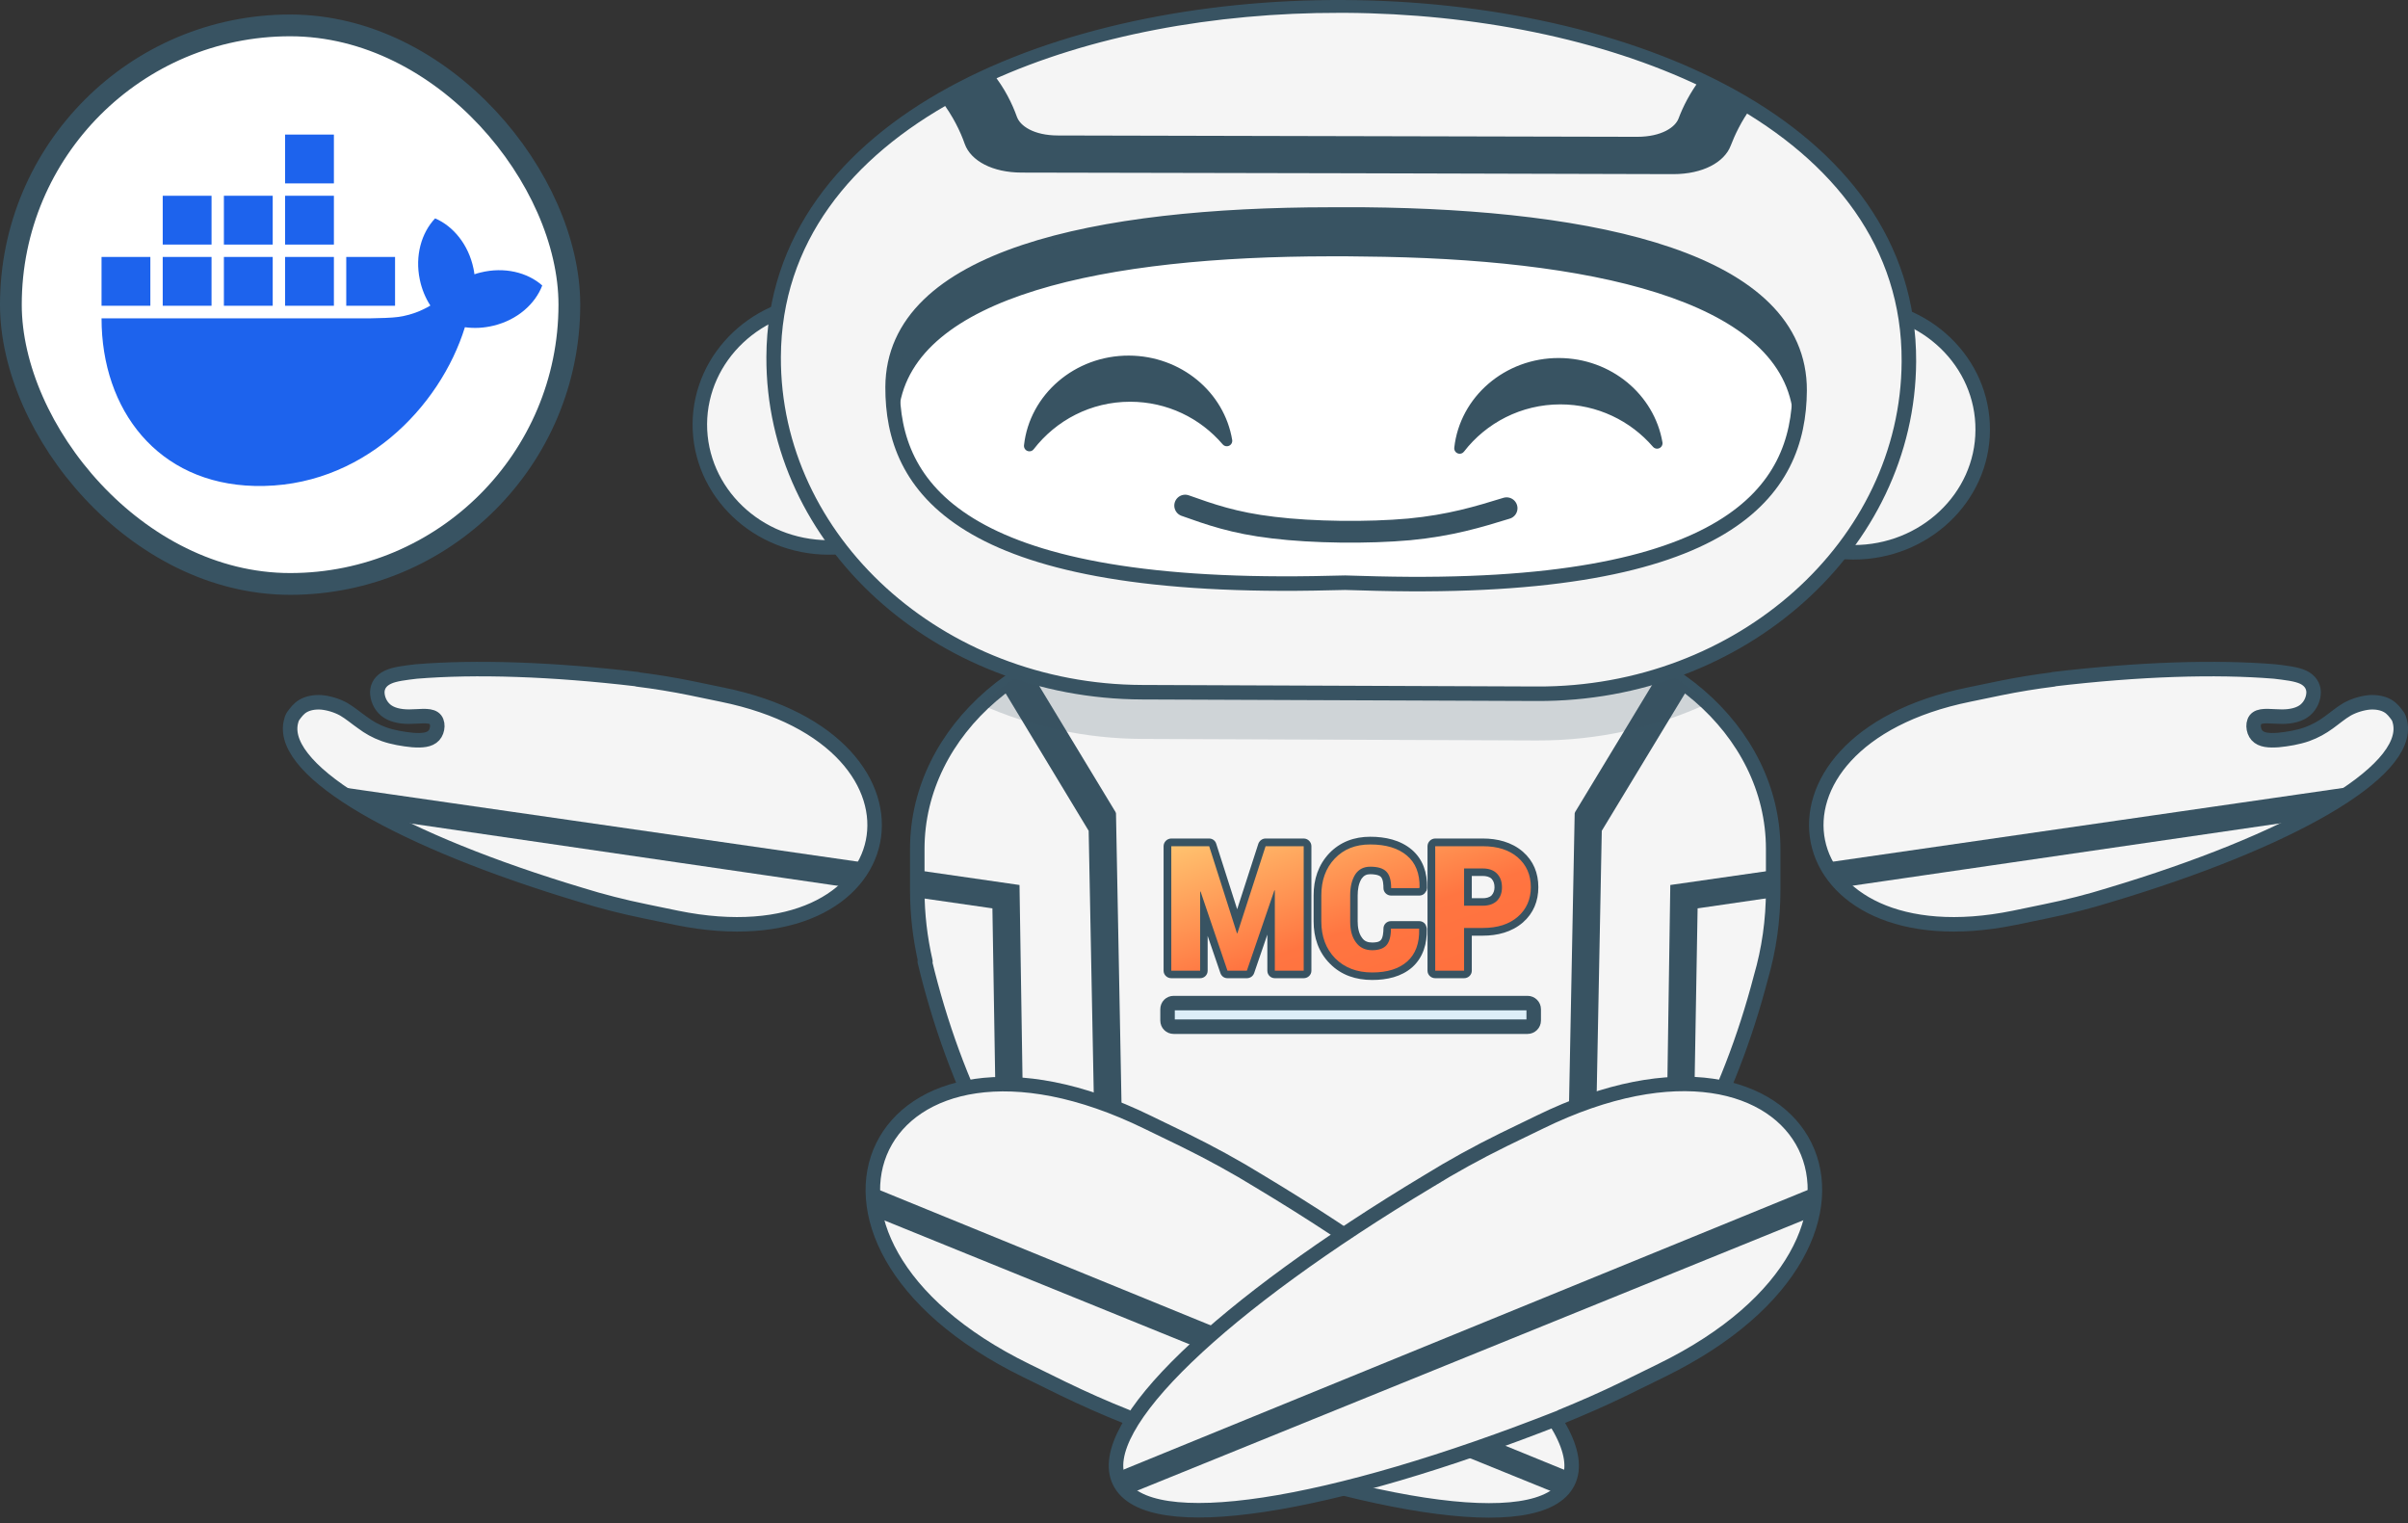 <svg width="332" height="210" viewBox="0 0 332 210" fill="none" xmlns="http://www.w3.org/2000/svg">
<rect x="0" y="0" width="332" height="210" fill="#333333" stroke="none"/>
<path fill-rule="evenodd" clip-rule="evenodd" d="M209.757 87.133H161.217C142.111 87.133 126.468 100.589 126.468 117.022V122.702C126.468 126.074 126.863 129.355 127.592 132.544H127.501C135.854 167.384 158.635 192.383 185.426 192.383C211.64 192.383 233.996 168.447 242.774 134.761C243.898 130.904 244.475 126.864 244.475 122.702V117.022C244.475 100.589 228.862 87.133 209.757 87.133Z" fill="#F5F5F5" stroke="#385362" stroke-width="2" stroke-miterlimit="22.926" stroke-linecap="round" stroke-linejoin="round"/>
<path fill-rule="evenodd" clip-rule="evenodd" d="M126.469 119.969V122.702C126.469 123.037 126.469 123.371 126.499 123.735L136.827 125.224L137.374 158.606C138.589 160.823 139.864 162.949 141.231 164.985L140.563 122.004L126.469 119.969Z" fill="#385362"/>
<path fill-rule="evenodd" clip-rule="evenodd" d="M230.29 122.004L244.475 119.969V122.702C244.475 123.037 244.475 123.371 244.475 123.705L234.056 125.224L233.479 158.545C232.264 160.762 230.989 162.889 229.652 164.954L230.29 122.004Z" fill="#385362"/>
<path fill-rule="evenodd" clip-rule="evenodd" d="M220.843 114.532L219.628 177.317C218.382 178.532 217.107 179.686 215.77 180.78L217.107 112.132L217.167 111.95L229.105 92.236C230.411 92.996 231.656 93.846 232.841 94.727L220.843 114.532Z" fill="#385362"/>
<path fill-rule="evenodd" clip-rule="evenodd" d="M150.099 114.532L151.314 177.317C152.559 178.532 153.866 179.686 155.172 180.78L153.866 112.132L153.805 111.95L141.867 92.236C140.561 92.996 139.286 93.846 138.131 94.727L150.099 114.532Z" fill="#385362"/>
<path fill-rule="evenodd" clip-rule="evenodd" d="M235.454 96.975C228.377 100.255 220.388 102.108 211.913 102.078L157.481 101.865C149.523 101.835 142.02 100.134 135.308 97.157C141.686 91.021 150.951 87.133 161.218 87.133H209.757C219.902 87.133 229.075 90.93 235.454 96.975Z" fill="#385362" fill-opacity="0.2"/>
<path fill-rule="evenodd" clip-rule="evenodd" d="M99.556 95.76L95.303 94.879C92.782 94.362 90.322 93.967 87.892 93.664V93.633C76.076 92.236 65.566 91.902 57.395 92.57C55.907 92.752 54.419 92.904 53.477 93.36C52.505 93.816 52.049 94.545 52.019 95.395C52.019 96.246 52.383 97.218 53.173 97.886C53.932 98.524 55.087 98.797 56.393 98.797C57.699 98.797 59.127 98.524 59.825 99.01C60.493 99.465 60.402 100.741 59.825 101.379C59.218 102.047 58.155 102.108 56.879 102.017C55.603 101.895 54.175 101.652 52.961 101.227C51.776 100.802 50.834 100.255 49.984 99.617C49.103 99.01 48.313 98.311 47.371 97.764C46.43 97.248 45.306 96.914 44.304 96.823C43.301 96.762 42.451 96.944 41.813 97.309C41.175 97.673 40.78 98.22 40.385 98.767C40.233 99.04 40.142 99.344 40.081 99.648C38.684 106.482 55.391 115.959 80.116 123.37C82.941 124.251 85.917 125.011 89.046 125.649L93.298 126.529C125.192 133.03 131.48 102.26 99.556 95.76Z" fill="#F5F5F5" stroke="#385362" stroke-width="2" stroke-miterlimit="22.926" stroke-linecap="round" stroke-linejoin="round"/>
<path fill-rule="evenodd" clip-rule="evenodd" d="M45.792 108.335C47.888 109.885 50.5 111.464 53.538 113.074L116.809 122.308C117.872 121.275 118.692 120.151 119.33 118.936L45.792 108.335Z" fill="#385362"/>
<path fill-rule="evenodd" clip-rule="evenodd" d="M271.448 95.76L275.701 94.879C278.222 94.362 280.682 93.967 283.112 93.664V93.633C294.928 92.236 305.468 91.902 313.609 92.57C315.097 92.752 316.586 92.904 317.558 93.36C318.499 93.816 318.955 94.545 318.985 95.395C318.985 96.246 318.621 97.218 317.831 97.886C317.072 98.524 315.917 98.797 314.611 98.797C313.305 98.797 311.877 98.524 311.179 99.01C310.511 99.465 310.602 100.741 311.179 101.379C311.786 102.047 312.849 102.108 314.125 102.017C315.401 101.895 316.829 101.652 318.044 101.227C319.228 100.802 320.17 100.255 321.051 99.617C321.901 99.01 322.691 98.311 323.633 97.764C324.574 97.248 325.698 96.914 326.7 96.823C327.703 96.762 328.553 96.944 329.191 97.309C329.829 97.673 330.224 98.22 330.619 98.767C330.771 99.04 330.862 99.344 330.923 99.648C332.32 106.482 315.614 115.959 290.888 123.37C288.063 124.251 285.087 125.011 281.958 125.649L277.706 126.529C245.812 133.03 239.524 102.26 271.448 95.76Z" fill="#F5F5F5" stroke="#385362" stroke-width="2" stroke-miterlimit="22.926" stroke-linecap="round" stroke-linejoin="round"/>
<path fill-rule="evenodd" clip-rule="evenodd" d="M325.243 108.305C323.147 109.854 320.565 111.464 317.527 113.043L254.195 122.277C253.132 121.275 252.282 120.121 251.674 118.936L325.243 108.305Z" fill="#385362"/>
<path fill-rule="evenodd" clip-rule="evenodd" d="M141.508 188.95L146.52 191.41C149.466 192.838 152.413 194.144 155.329 195.298L155.298 195.329C187.162 207.904 212.403 212.065 216.2 204.289C219.936 196.696 202.045 179.898 173.645 162.858C170.395 160.853 166.901 158.939 163.256 157.147L158.245 154.717C120.671 136.34 103.934 170.573 141.508 188.95Z" fill="#F5F5F5" stroke="#385362" stroke-width="2" stroke-miterlimit="22.926" stroke-linecap="round" stroke-linejoin="round"/>
<path fill-rule="evenodd" clip-rule="evenodd" d="M214.83 205.96C215.437 205.505 215.893 204.928 216.196 204.29C216.409 203.895 216.531 203.47 216.622 203.014L120.333 163.678C120.303 164.984 120.454 166.382 120.789 167.779L214.83 205.96Z" fill="#385362"/>
<path fill-rule="evenodd" clip-rule="evenodd" d="M229.075 188.92L224.063 191.38C221.086 192.838 218.14 194.114 215.254 195.298V195.329C183.391 207.904 158.149 212.035 154.352 204.259C150.647 196.665 168.537 179.868 196.938 162.828C200.188 160.823 203.651 158.909 207.296 157.117L212.308 154.687C249.882 136.31 266.649 170.543 229.075 188.92Z" fill="#F5F5F5" stroke="#385362" stroke-width="2" stroke-miterlimit="22.926" stroke-linecap="round" stroke-linejoin="round"/>
<path fill-rule="evenodd" clip-rule="evenodd" d="M155.719 205.93C155.112 205.474 154.656 204.897 154.352 204.259C154.17 203.865 154.018 203.439 153.958 202.984L250.216 163.648C250.246 164.984 250.094 166.351 249.791 167.749L155.719 205.93Z" fill="#385362"/>
<path fill-rule="evenodd" clip-rule="evenodd" d="M114.379 41.631C124.19 41.662 132.149 49.286 132.088 58.611C132.057 67.966 124.038 75.53 114.227 75.469C104.386 75.439 96.458 67.814 96.488 58.459C96.549 49.134 104.538 41.571 114.379 41.631Z" fill="#F5F5F5" stroke="#385362" stroke-width="2" stroke-miterlimit="22.926" stroke-linecap="round" stroke-linejoin="round"/>
<path fill-rule="evenodd" clip-rule="evenodd" d="M255.653 42.27C265.495 42.3 273.423 49.924 273.362 59.28C273.332 68.605 265.313 76.168 255.501 76.138C245.66 76.077 237.732 68.483 237.793 59.128C237.823 49.772 245.812 42.239 255.653 42.27Z" fill="#F5F5F5" stroke="#385362" stroke-width="2" stroke-miterlimit="22.926" stroke-linecap="round" stroke-linejoin="round"/>
<path fill-rule="evenodd" clip-rule="evenodd" d="M263.186 49.833C263.065 75.135 240.01 95.76 211.913 95.638L157.481 95.426C129.414 95.335 106.542 74.528 106.664 49.195C106.967 -15.473 263.49 -14.866 263.186 49.833Z" fill="#F5F5F5" stroke="#385362" stroke-width="2" stroke-miterlimit="22.926" stroke-linecap="round" stroke-linejoin="round"/>
<path fill-rule="evenodd" clip-rule="evenodd" d="M185.456 80.329L181.113 80.421C132.209 81.21 123.005 67.086 123.066 53.356C123.157 35.344 151.376 29.603 183.3 29.573C184.09 29.573 184.91 29.573 185.699 29.573C186.52 29.573 187.309 29.573 188.129 29.573C220.023 29.877 248.211 35.86 248.12 53.842C248.029 67.572 238.704 81.636 189.83 80.451L185.456 80.329Z" fill="white" stroke="#385362" stroke-width="2" stroke-miterlimit="22.926" stroke-linecap="round" stroke-linejoin="round"/>
<path d="M163.404 69.698C166.746 70.883 170.087 72.098 175.554 72.736C181.022 73.404 188.585 73.495 194.296 72.979C200.006 72.432 203.864 71.247 207.721 70.063" stroke="#385362" stroke-width="3" stroke-miterlimit="22.926" stroke-linecap="round" stroke-linejoin="round"/>
<path fill-rule="evenodd" clip-rule="evenodd" d="M155.659 49.772C162.463 49.803 168.112 54.541 169.145 60.768C165.925 57.001 161.157 54.632 155.811 54.632C150.161 54.632 145.149 57.305 141.929 61.467C142.658 54.875 148.551 49.742 155.659 49.772Z" fill="#385362" stroke="#385362" stroke-width="1.501" stroke-miterlimit="22.926" stroke-linecap="round" stroke-linejoin="round"/>
<path fill-rule="evenodd" clip-rule="evenodd" d="M214.951 50.106C221.785 50.136 227.405 54.905 228.468 61.102C225.248 57.366 220.449 54.996 215.133 54.996C209.484 54.996 204.441 57.669 201.252 61.8C201.981 55.209 207.843 50.076 214.951 50.106Z" fill="#385362" stroke="#385362" stroke-width="1.501" stroke-miterlimit="22.926" stroke-linecap="round" stroke-linejoin="round"/>
<path fill-rule="evenodd" clip-rule="evenodd" d="M123.218 56.212C123.127 55.27 123.066 54.298 123.066 53.356C123.157 35.344 151.375 29.603 183.3 29.573C184.089 29.573 184.909 29.573 185.699 29.573C186.519 29.573 187.309 29.573 188.129 29.573C220.023 29.877 248.211 35.86 248.12 53.842C248.089 54.814 248.059 55.756 247.938 56.728C245.842 40.386 218.686 34.888 188.099 34.615C187.309 34.615 186.489 34.585 185.699 34.585C184.879 34.585 184.059 34.585 183.269 34.585C152.682 34.615 125.466 39.931 123.218 56.212Z" fill="#385362" stroke="#385362" stroke-width="1.501" stroke-miterlimit="22.926" stroke-linecap="round" stroke-linejoin="round"/>
<path fill-rule="evenodd" clip-rule="evenodd" d="M130.386 13.444C145.088 5.151 164.862 0.99 184.697 1.02H185.243H185.578C205.868 1.142 226.068 5.637 240.799 14.446C239.433 16.329 238.521 18.243 237.914 19.822C237.215 21.675 234.633 23.255 230.685 23.255L185.79 23.133L140.896 23.042C136.947 23.042 134.396 21.463 133.727 19.61C133.09 17.787 132.026 15.6 130.386 13.444Z" fill="#385362" stroke="#385362" stroke-width="1.501" stroke-miterlimit="22.926" stroke-linecap="round" stroke-linejoin="round"/>
<path fill-rule="evenodd" clip-rule="evenodd" d="M136.218 10.497C150.099 4.149 167.383 0.99 184.697 1.02H185.243H185.547C203.316 1.142 221.025 4.604 235.028 11.348C233.661 13.17 232.719 15.023 232.142 16.572C231.535 18.212 229.257 19.61 225.733 19.61L185.79 19.519L145.877 19.427C142.354 19.427 140.106 18.03 139.499 16.36C138.891 14.659 137.858 12.502 136.218 10.497Z" fill="#F5F5F5" stroke="#385362" stroke-width="1.501" stroke-miterlimit="22.926" stroke-linecap="round" stroke-linejoin="round"/>
<path fill-rule="evenodd" clip-rule="evenodd" d="M170.573 125.345L173.489 116.324C173.641 115.898 174.036 115.595 174.491 115.595H179.746C180.323 115.595 180.809 116.081 180.809 116.658V133.82C180.809 134.397 180.323 134.852 179.746 134.852H175.767C175.19 134.852 174.734 134.397 174.734 133.82V128.838L172.912 134.154C172.76 134.579 172.365 134.852 171.909 134.852H169.236C168.781 134.852 168.416 134.579 168.264 134.154L166.503 129.02V133.82C166.503 134.397 166.047 134.852 165.47 134.852H161.491C160.914 134.852 160.428 134.397 160.428 133.82V116.658C160.428 116.081 160.914 115.595 161.491 115.595H166.715C167.171 115.595 167.566 115.898 167.687 116.324L170.573 125.345ZM196.635 127.684L196.665 127.775C196.695 127.866 196.726 127.957 196.726 128.079C196.756 130.053 196.24 131.967 194.721 133.334C193.202 134.67 191.198 135.095 189.193 135.095C186.975 135.095 184.94 134.457 183.361 132.848C181.781 131.268 181.113 129.233 181.113 127.016V123.431C181.113 121.244 181.751 119.24 183.27 117.63C184.788 116.05 186.732 115.352 188.919 115.352C190.955 115.352 193.05 115.777 194.66 117.144C196.209 118.48 196.787 120.333 196.756 122.368C196.756 122.52 196.726 122.672 196.665 122.824L196.604 122.885C196.422 123.249 196.088 123.462 195.663 123.462H191.805C191.228 123.462 190.742 123.006 190.742 122.429C190.742 122.004 190.712 121.214 190.377 120.88C190.074 120.576 189.345 120.515 188.919 120.515C188.403 120.515 188.039 120.698 187.735 121.123C187.31 121.791 187.188 122.642 187.188 123.431V127.016C187.188 127.775 187.31 128.656 187.796 129.294C188.13 129.78 188.616 129.932 189.193 129.932C189.557 129.932 190.134 129.901 190.377 129.597C190.681 129.294 190.742 128.443 190.742 128.018C190.742 127.441 191.198 126.985 191.775 126.985H195.663C196.118 126.985 196.513 127.259 196.635 127.684ZM202.922 128.99V133.82C202.922 134.397 202.436 134.852 201.859 134.852H197.88C197.303 134.852 196.817 134.397 196.817 133.82V116.658C196.817 116.081 197.303 115.595 197.88 115.595H204.441C206.446 115.595 208.42 116.081 209.969 117.417C211.427 118.693 212.096 120.363 212.096 122.307C212.096 124.221 211.427 125.892 209.969 127.167C208.42 128.504 206.446 128.99 204.441 128.99H202.922ZM202.922 123.826H204.441C204.866 123.826 205.352 123.735 205.656 123.431C205.929 123.128 206.051 122.733 206.051 122.338C206.051 121.882 205.96 121.487 205.656 121.153C205.352 120.849 204.866 120.758 204.441 120.758H202.922V123.826Z" fill="#385362"/>
<path d="M170.542 128.656H170.603L174.491 116.658H179.746V133.819H175.766V122.763L175.706 122.733L171.909 133.819H169.236L165.53 122.915H165.469V133.819H161.49V116.658H166.715L170.542 128.656ZM195.662 128.018V128.079C195.723 130.053 195.146 131.541 194.022 132.544C192.898 133.546 191.288 134.062 189.192 134.062C187.066 134.062 185.365 133.394 184.089 132.118C182.813 130.812 182.176 129.111 182.176 127.015V123.431C182.176 121.366 182.783 119.665 184.028 118.359C185.274 117.052 186.884 116.415 188.919 116.415C191.106 116.415 192.776 116.931 193.961 117.933C195.176 118.936 195.753 120.424 195.723 122.338L195.662 122.429H191.804C191.804 121.366 191.592 120.606 191.136 120.151C190.681 119.695 189.952 119.482 188.919 119.482C188.038 119.482 187.339 119.817 186.853 120.546C186.398 121.275 186.155 122.216 186.155 123.431V127.015C186.155 128.23 186.398 129.172 186.944 129.901C187.461 130.63 188.22 130.995 189.192 130.995C190.103 130.995 190.772 130.752 191.167 130.296C191.561 129.84 191.774 129.081 191.774 128.018H195.662ZM201.859 127.927V133.819H197.879V116.658H204.441C206.476 116.658 208.085 117.174 209.27 118.207C210.455 119.239 211.062 120.606 211.062 122.307C211.062 123.978 210.455 125.345 209.27 126.378C208.085 127.41 206.476 127.927 204.441 127.927H201.859ZM201.859 124.859H204.441C205.291 124.859 205.959 124.616 206.415 124.16C206.871 123.674 207.083 123.067 207.083 122.338C207.083 121.548 206.871 120.94 206.415 120.454C205.959 119.968 205.291 119.725 204.441 119.725H201.859V124.859Z" fill="url(#paint0_linear_5105_3546)"/>
<path fill-rule="evenodd" clip-rule="evenodd" d="M161.825 138.285H210.607C211.063 138.285 211.458 138.649 211.458 139.135V140.684C211.458 141.17 211.063 141.535 210.607 141.535H161.825C161.339 141.535 160.974 141.17 160.974 140.684V139.135C160.974 138.649 161.339 138.285 161.825 138.285Z" fill="#DCEEF8" stroke="#385362" stroke-width="2" stroke-miterlimit="22.926"/>
<rect x="1.5" y="3.5" width="77" height="77" rx="38.5" fill="white" stroke="#385362" stroke-width="3"/>
<path d="M20.73 35.422H14V42.152H20.73V35.422Z" fill="#1D63ED"/>
<path d="M29.165 35.422H22.435V42.152H29.165V35.422Z" fill="#1D63ED"/>
<path d="M37.6 35.422H30.869V42.152H37.6V35.422Z" fill="#1D63ED"/>
<path d="M46.035 35.422H39.304V42.152H46.035V35.422Z" fill="#1D63ED"/>
<path d="M54.469 35.422H47.739V42.152H54.469V35.422Z" fill="#1D63ED"/>
<path d="M22.436 26.989V33.715H29.166V26.989H22.436Z" fill="#1D63ED"/>
<path d="M37.6 26.987H30.869V33.717H37.6V26.987Z" fill="#1D63ED"/>
<path d="M46.035 26.987H39.304V33.717H46.035V26.987Z" fill="#1D63ED"/>
<path d="M46.035 18.552H39.304V25.282H46.035V18.552Z" fill="#1D63ED"/>
<path fill-rule="evenodd" clip-rule="evenodd" d="M14 43.886H50.988C51.745 43.871 52.488 43.857 53.114 43.828C54.644 43.77 55.387 43.653 56.13 43.449C56.888 43.26 57.66 42.997 58.417 42.619C58.738 42.473 59.044 42.298 59.335 42.123C58.665 41.089 58.155 39.88 57.878 38.54C57.194 35.262 58.097 32.101 59.991 30.105C62.511 31.183 64.594 33.732 65.279 37.01C65.337 37.272 65.381 37.549 65.41 37.811C65.687 37.709 65.978 37.636 66.269 37.564C69.518 36.762 72.708 37.535 74.762 39.355C73.786 41.919 71.31 44.105 68.061 44.891C66.706 45.226 65.366 45.285 64.099 45.11C60.675 56.167 49.837 67.369 35.08 66.99C21.765 66.67 14 56.531 14 43.886Z" fill="#1D63ED"/>
<defs>
<linearGradient id="paint0_linear_5105_3546" x1="161.49" y1="115.725" x2="172.321" y2="147.336" gradientUnits="userSpaceOnUse">
<stop stop-color="#FFC671"/>
<stop offset="0.594" stop-color="#FF7541"/>
<stop offset="1" stop-color="#FF6F3D"/>
</linearGradient>
</defs>
</svg>
